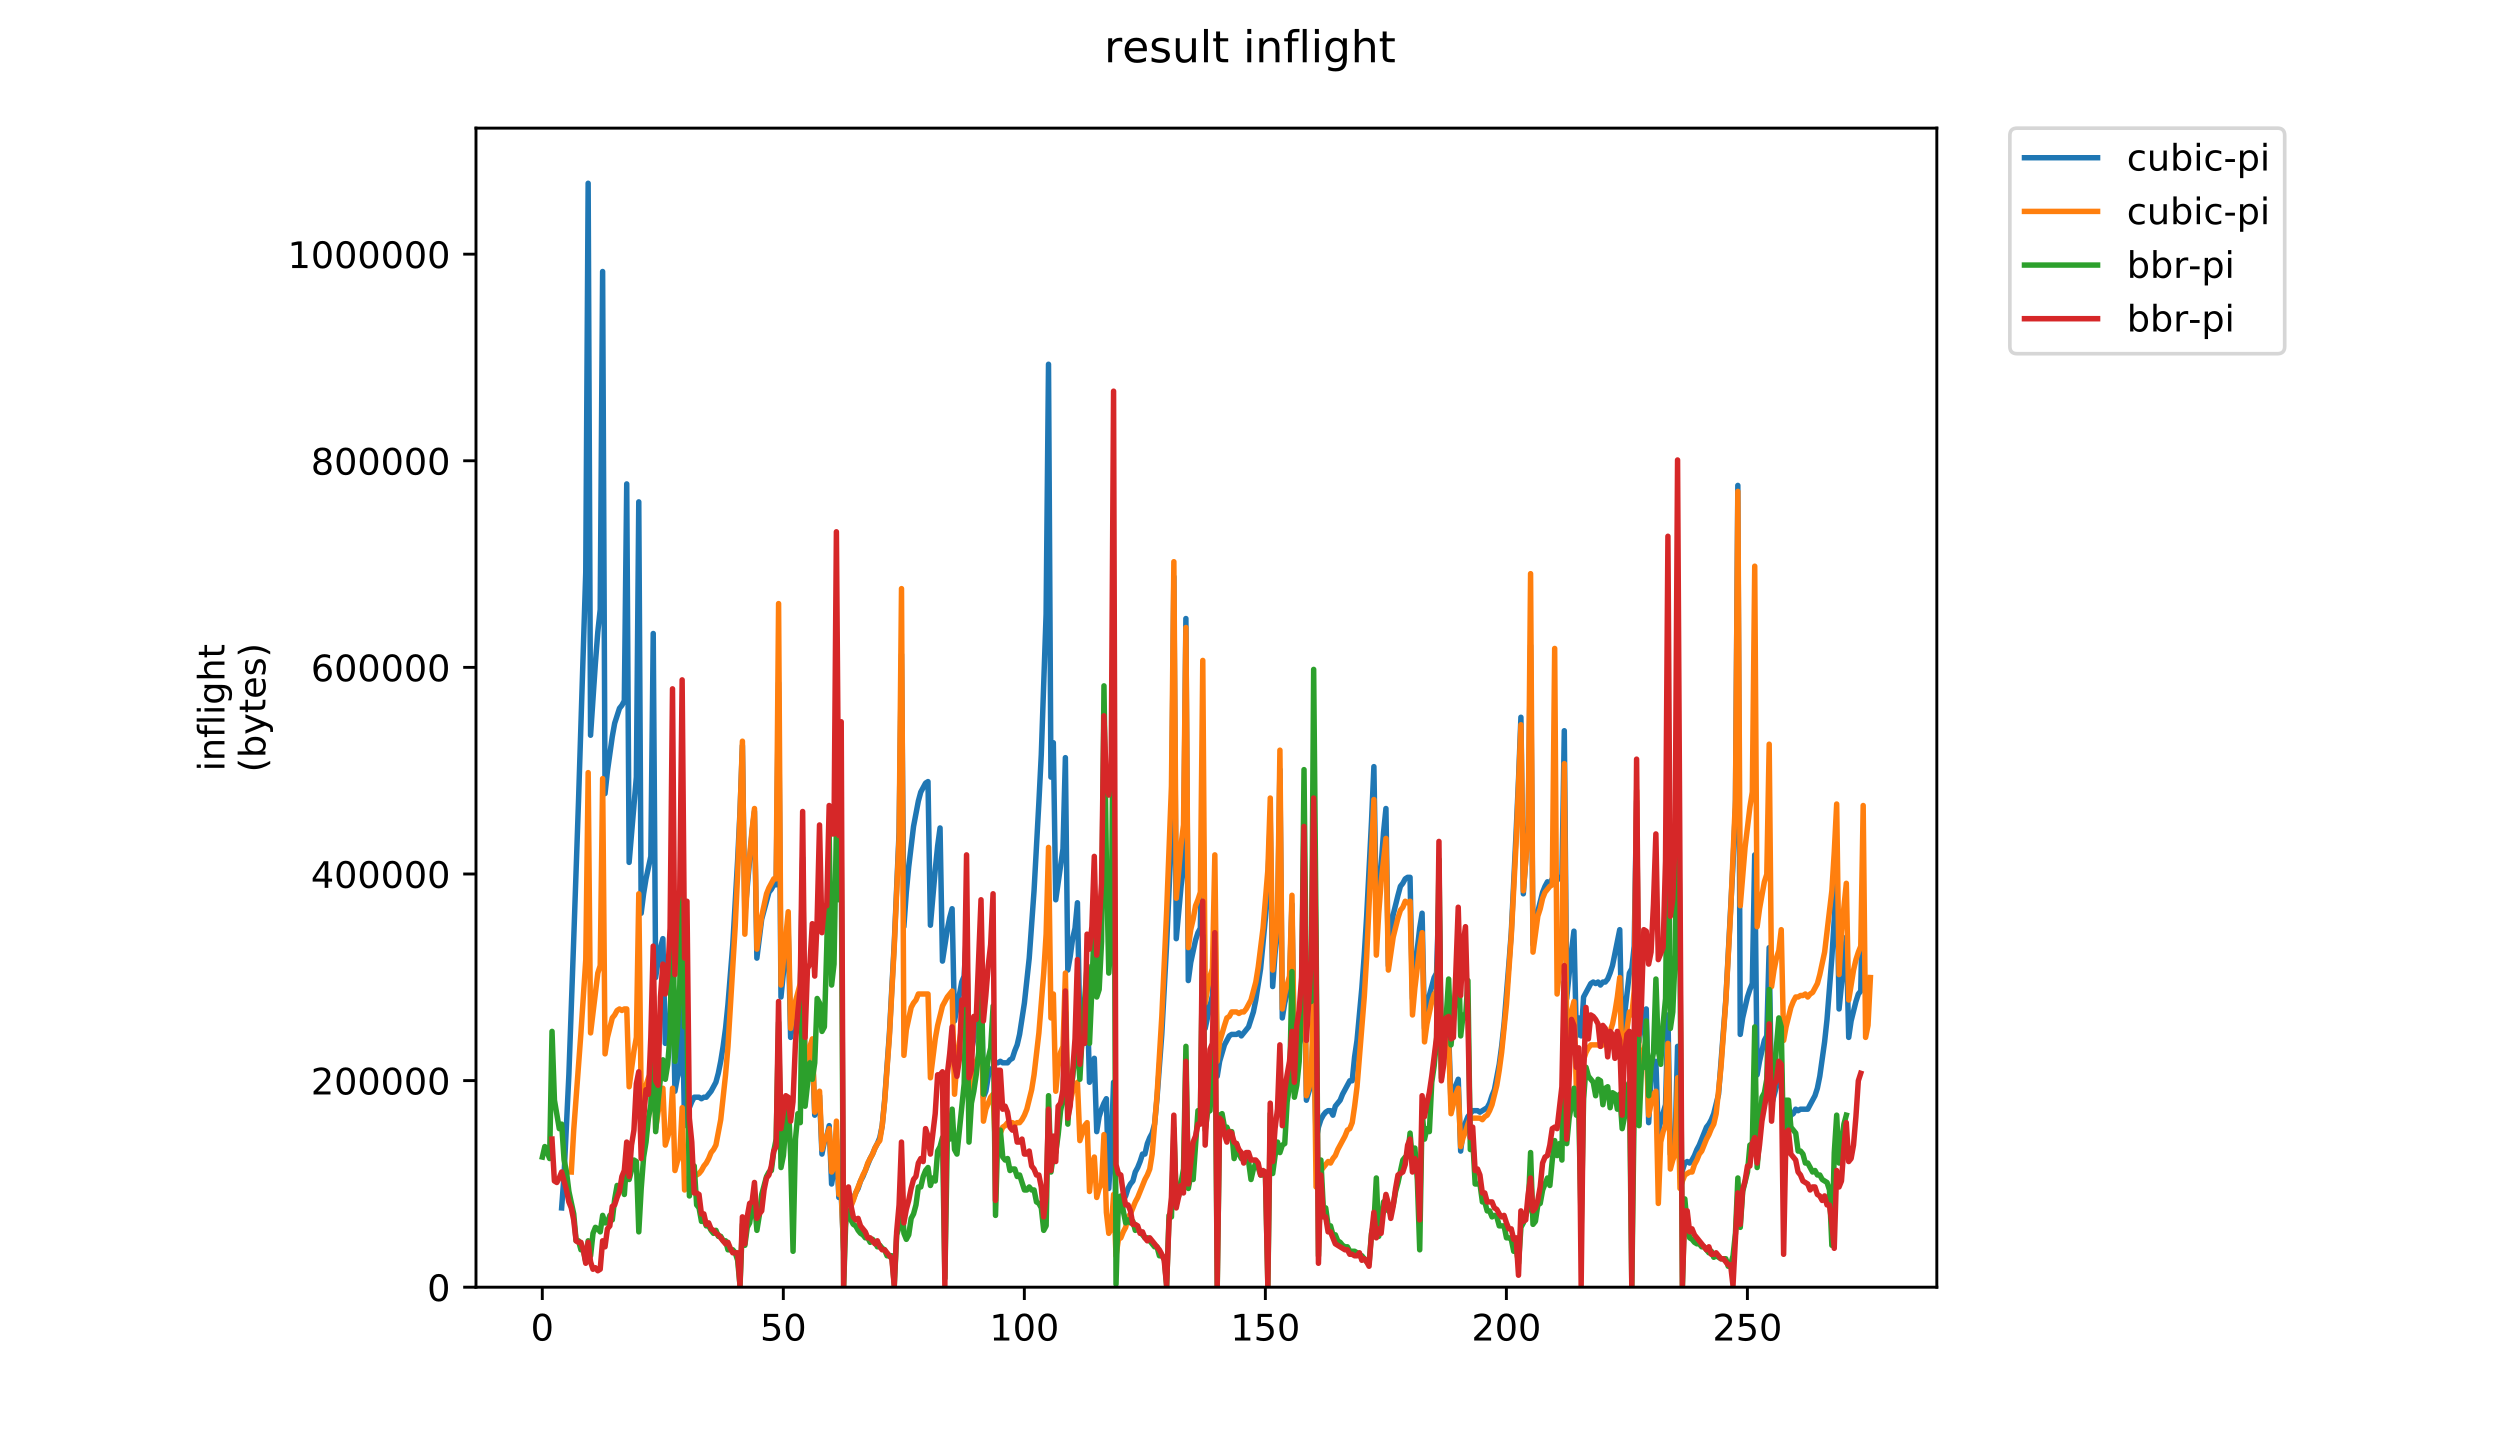<?xml version="1.0" encoding="utf-8" standalone="no"?>
<!DOCTYPE svg PUBLIC "-//W3C//DTD SVG 1.1//EN"
  "http://www.w3.org/Graphics/SVG/1.1/DTD/svg11.dtd">
<!-- Created with matplotlib (https://matplotlib.org/) -->
<svg height="396pt" version="1.1" viewBox="0 0 684 396" width="684pt" xmlns="http://www.w3.org/2000/svg" xmlns:xlink="http://www.w3.org/1999/xlink">
 <defs>
  <style type="text/css">
*{stroke-linecap:butt;stroke-linejoin:round;}
  </style>
 </defs>
 <g id="figure_1">
  <g id="patch_1">
   <path d="M 0 396 
L 684 396 
L 684 0 
L 0 0 
z
" style="fill:#ffffff;"/>
  </g>
  <g id="axes_1">
   <g id="patch_2">
    <path d="M 130.23 352.174 
L 529.913 352.174 
L 529.913 35.062 
L 130.23 35.062 
z
" style="fill:#ffffff;"/>
   </g>
   <g id="matplotlib.axis_1">
    <g id="xtick_1">
     <g id="line2d_1">
      <defs>
       <path d="M 0 0 
L 0 3.5 
" id="m225ad5e027" style="stroke:#000000;stroke-width:0.8;"/>
      </defs>
      <g>
       <use style="stroke:#000000;stroke-width:0.8;" x="148.371" xlink:href="#m225ad5e027" y="352.174"/>
      </g>
     </g>
     <g id="text_1">
      <!-- 0 -->
      <defs>
       <path d="M 31.781 66.406 
Q 24.172 66.406 20.328 58.906 
Q 16.5 51.422 16.5 36.375 
Q 16.5 21.391 20.328 13.891 
Q 24.172 6.391 31.781 6.391 
Q 39.453 6.391 43.281 13.891 
Q 47.125 21.391 47.125 36.375 
Q 47.125 51.422 43.281 58.906 
Q 39.453 66.406 31.781 66.406 
z
M 31.781 74.219 
Q 44.047 74.219 50.516 64.516 
Q 56.984 54.828 56.984 36.375 
Q 56.984 17.969 50.516 8.266 
Q 44.047 -1.422 31.781 -1.422 
Q 19.531 -1.422 13.062 8.266 
Q 6.594 17.969 6.594 36.375 
Q 6.594 54.828 13.062 64.516 
Q 19.531 74.219 31.781 74.219 
z
" id="DejaVuSans-48"/>
      </defs>
      <g transform="translate(145.19 366.773)scale(0.1 -0.1)">
       <use xlink:href="#DejaVuSans-48"/>
      </g>
     </g>
    </g>
    <g id="xtick_2">
     <g id="line2d_2">
      <g>
       <use style="stroke:#000000;stroke-width:0.8;" x="214.315" xlink:href="#m225ad5e027" y="352.174"/>
      </g>
     </g>
     <g id="text_2">
      <!-- 50 -->
      <defs>
       <path d="M 10.797 72.906 
L 49.516 72.906 
L 49.516 64.594 
L 19.828 64.594 
L 19.828 46.734 
Q 21.969 47.469 24.109 47.828 
Q 26.266 48.188 28.422 48.188 
Q 40.625 48.188 47.75 41.5 
Q 54.891 34.812 54.891 23.391 
Q 54.891 11.625 47.562 5.094 
Q 40.234 -1.422 26.906 -1.422 
Q 22.312 -1.422 17.547 -0.641 
Q 12.797 0.141 7.719 1.703 
L 7.719 11.625 
Q 12.109 9.234 16.797 8.062 
Q 21.484 6.891 26.703 6.891 
Q 35.156 6.891 40.078 11.328 
Q 45.016 15.766 45.016 23.391 
Q 45.016 31 40.078 35.438 
Q 35.156 39.891 26.703 39.891 
Q 22.75 39.891 18.812 39.016 
Q 14.891 38.141 10.797 36.281 
z
" id="DejaVuSans-53"/>
      </defs>
      <g transform="translate(207.953 366.773)scale(0.1 -0.1)">
       <use xlink:href="#DejaVuSans-53"/>
       <use x="63.623" xlink:href="#DejaVuSans-48"/>
      </g>
     </g>
    </g>
    <g id="xtick_3">
     <g id="line2d_3">
      <g>
       <use style="stroke:#000000;stroke-width:0.8;" x="280.259" xlink:href="#m225ad5e027" y="352.174"/>
      </g>
     </g>
     <g id="text_3">
      <!-- 100 -->
      <defs>
       <path d="M 12.406 8.297 
L 28.516 8.297 
L 28.516 63.922 
L 10.984 60.406 
L 10.984 69.391 
L 28.422 72.906 
L 38.281 72.906 
L 38.281 8.297 
L 54.391 8.297 
L 54.391 0 
L 12.406 0 
z
" id="DejaVuSans-49"/>
      </defs>
      <g transform="translate(270.715 366.773)scale(0.1 -0.1)">
       <use xlink:href="#DejaVuSans-49"/>
       <use x="63.623" xlink:href="#DejaVuSans-48"/>
       <use x="127.246" xlink:href="#DejaVuSans-48"/>
      </g>
     </g>
    </g>
    <g id="xtick_4">
     <g id="line2d_4">
      <g>
       <use style="stroke:#000000;stroke-width:0.8;" x="346.203" xlink:href="#m225ad5e027" y="352.174"/>
      </g>
     </g>
     <g id="text_4">
      <!-- 150 -->
      <g transform="translate(336.659 366.773)scale(0.1 -0.1)">
       <use xlink:href="#DejaVuSans-49"/>
       <use x="63.623" xlink:href="#DejaVuSans-53"/>
       <use x="127.246" xlink:href="#DejaVuSans-48"/>
      </g>
     </g>
    </g>
    <g id="xtick_5">
     <g id="line2d_5">
      <g>
       <use style="stroke:#000000;stroke-width:0.8;" x="412.147" xlink:href="#m225ad5e027" y="352.174"/>
      </g>
     </g>
     <g id="text_5">
      <!-- 200 -->
      <defs>
       <path d="M 19.188 8.297 
L 53.609 8.297 
L 53.609 0 
L 7.328 0 
L 7.328 8.297 
Q 12.938 14.109 22.625 23.891 
Q 32.328 33.688 34.812 36.531 
Q 39.547 41.844 41.422 45.531 
Q 43.312 49.219 43.312 52.781 
Q 43.312 58.594 39.234 62.25 
Q 35.156 65.922 28.609 65.922 
Q 23.969 65.922 18.812 64.312 
Q 13.672 62.703 7.812 59.422 
L 7.812 69.391 
Q 13.766 71.781 18.938 73 
Q 24.125 74.219 28.422 74.219 
Q 39.75 74.219 46.484 68.547 
Q 53.219 62.891 53.219 53.422 
Q 53.219 48.922 51.531 44.891 
Q 49.859 40.875 45.406 35.406 
Q 44.188 33.984 37.641 27.219 
Q 31.109 20.453 19.188 8.297 
z
" id="DejaVuSans-50"/>
      </defs>
      <g transform="translate(402.603 366.773)scale(0.1 -0.1)">
       <use xlink:href="#DejaVuSans-50"/>
       <use x="63.623" xlink:href="#DejaVuSans-48"/>
       <use x="127.246" xlink:href="#DejaVuSans-48"/>
      </g>
     </g>
    </g>
    <g id="xtick_6">
     <g id="line2d_6">
      <g>
       <use style="stroke:#000000;stroke-width:0.8;" x="478.09" xlink:href="#m225ad5e027" y="352.174"/>
      </g>
     </g>
     <g id="text_6">
      <!-- 250 -->
      <g transform="translate(468.547 366.773)scale(0.1 -0.1)">
       <use xlink:href="#DejaVuSans-50"/>
       <use x="63.623" xlink:href="#DejaVuSans-53"/>
       <use x="127.246" xlink:href="#DejaVuSans-48"/>
      </g>
     </g>
    </g>
   </g>
   <g id="matplotlib.axis_2">
    <g id="ytick_1">
     <g id="line2d_7">
      <defs>
       <path d="M 0 0 
L -3.5 0 
" id="m16ea6146e5" style="stroke:#000000;stroke-width:0.8;"/>
      </defs>
      <g>
       <use style="stroke:#000000;stroke-width:0.8;" x="130.23" xlink:href="#m16ea6146e5" y="352.174"/>
      </g>
     </g>
     <g id="text_7">
      <!-- 0 -->
      <g transform="translate(116.868 355.973)scale(0.1 -0.1)">
       <use xlink:href="#DejaVuSans-48"/>
      </g>
     </g>
    </g>
    <g id="ytick_2">
     <g id="line2d_8">
      <g>
       <use style="stroke:#000000;stroke-width:0.8;" x="130.23" xlink:href="#m16ea6146e5" y="295.647"/>
      </g>
     </g>
     <g id="text_8">
      <!-- 200000 -->
      <g transform="translate(85.055 299.446)scale(0.1 -0.1)">
       <use xlink:href="#DejaVuSans-50"/>
       <use x="63.623" xlink:href="#DejaVuSans-48"/>
       <use x="127.246" xlink:href="#DejaVuSans-48"/>
       <use x="190.869" xlink:href="#DejaVuSans-48"/>
       <use x="254.492" xlink:href="#DejaVuSans-48"/>
       <use x="318.115" xlink:href="#DejaVuSans-48"/>
      </g>
     </g>
    </g>
    <g id="ytick_3">
     <g id="line2d_9">
      <g>
       <use style="stroke:#000000;stroke-width:0.8;" x="130.23" xlink:href="#m16ea6146e5" y="239.12"/>
      </g>
     </g>
     <g id="text_9">
      <!-- 400000 -->
      <defs>
       <path d="M 37.797 64.312 
L 12.891 25.391 
L 37.797 25.391 
z
M 35.203 72.906 
L 47.609 72.906 
L 47.609 25.391 
L 58.016 25.391 
L 58.016 17.188 
L 47.609 17.188 
L 47.609 0 
L 37.797 0 
L 37.797 17.188 
L 4.891 17.188 
L 4.891 26.703 
z
" id="DejaVuSans-52"/>
      </defs>
      <g transform="translate(85.055 242.919)scale(0.1 -0.1)">
       <use xlink:href="#DejaVuSans-52"/>
       <use x="63.623" xlink:href="#DejaVuSans-48"/>
       <use x="127.246" xlink:href="#DejaVuSans-48"/>
       <use x="190.869" xlink:href="#DejaVuSans-48"/>
       <use x="254.492" xlink:href="#DejaVuSans-48"/>
       <use x="318.115" xlink:href="#DejaVuSans-48"/>
      </g>
     </g>
    </g>
    <g id="ytick_4">
     <g id="line2d_10">
      <g>
       <use style="stroke:#000000;stroke-width:0.8;" x="130.23" xlink:href="#m16ea6146e5" y="182.593"/>
      </g>
     </g>
     <g id="text_10">
      <!-- 600000 -->
      <defs>
       <path d="M 33.016 40.375 
Q 26.375 40.375 22.484 35.828 
Q 18.609 31.297 18.609 23.391 
Q 18.609 15.531 22.484 10.953 
Q 26.375 6.391 33.016 6.391 
Q 39.656 6.391 43.531 10.953 
Q 47.406 15.531 47.406 23.391 
Q 47.406 31.297 43.531 35.828 
Q 39.656 40.375 33.016 40.375 
z
M 52.594 71.297 
L 52.594 62.312 
Q 48.875 64.062 45.094 64.984 
Q 41.312 65.922 37.594 65.922 
Q 27.828 65.922 22.672 59.328 
Q 17.531 52.734 16.797 39.406 
Q 19.672 43.656 24.016 45.922 
Q 28.375 48.188 33.594 48.188 
Q 44.578 48.188 50.953 41.516 
Q 57.328 34.859 57.328 23.391 
Q 57.328 12.156 50.688 5.359 
Q 44.047 -1.422 33.016 -1.422 
Q 20.359 -1.422 13.672 8.266 
Q 6.984 17.969 6.984 36.375 
Q 6.984 53.656 15.188 63.938 
Q 23.391 74.219 37.203 74.219 
Q 40.922 74.219 44.703 73.484 
Q 48.484 72.75 52.594 71.297 
z
" id="DejaVuSans-54"/>
      </defs>
      <g transform="translate(85.055 186.392)scale(0.1 -0.1)">
       <use xlink:href="#DejaVuSans-54"/>
       <use x="63.623" xlink:href="#DejaVuSans-48"/>
       <use x="127.246" xlink:href="#DejaVuSans-48"/>
       <use x="190.869" xlink:href="#DejaVuSans-48"/>
       <use x="254.492" xlink:href="#DejaVuSans-48"/>
       <use x="318.115" xlink:href="#DejaVuSans-48"/>
      </g>
     </g>
    </g>
    <g id="ytick_5">
     <g id="line2d_11">
      <g>
       <use style="stroke:#000000;stroke-width:0.8;" x="130.23" xlink:href="#m16ea6146e5" y="126.066"/>
      </g>
     </g>
     <g id="text_11">
      <!-- 800000 -->
      <defs>
       <path d="M 31.781 34.625 
Q 24.75 34.625 20.719 30.859 
Q 16.703 27.094 16.703 20.516 
Q 16.703 13.922 20.719 10.156 
Q 24.75 6.391 31.781 6.391 
Q 38.812 6.391 42.859 10.172 
Q 46.922 13.969 46.922 20.516 
Q 46.922 27.094 42.891 30.859 
Q 38.875 34.625 31.781 34.625 
z
M 21.922 38.812 
Q 15.578 40.375 12.031 44.719 
Q 8.5 49.078 8.5 55.328 
Q 8.5 64.062 14.719 69.141 
Q 20.953 74.219 31.781 74.219 
Q 42.672 74.219 48.875 69.141 
Q 55.078 64.062 55.078 55.328 
Q 55.078 49.078 51.531 44.719 
Q 48 40.375 41.703 38.812 
Q 48.828 37.156 52.797 32.312 
Q 56.781 27.484 56.781 20.516 
Q 56.781 9.906 50.312 4.234 
Q 43.844 -1.422 31.781 -1.422 
Q 19.734 -1.422 13.25 4.234 
Q 6.781 9.906 6.781 20.516 
Q 6.781 27.484 10.781 32.312 
Q 14.797 37.156 21.922 38.812 
z
M 18.312 54.391 
Q 18.312 48.734 21.844 45.562 
Q 25.391 42.391 31.781 42.391 
Q 38.141 42.391 41.719 45.562 
Q 45.312 48.734 45.312 54.391 
Q 45.312 60.062 41.719 63.234 
Q 38.141 66.406 31.781 66.406 
Q 25.391 66.406 21.844 63.234 
Q 18.312 60.062 18.312 54.391 
z
" id="DejaVuSans-56"/>
      </defs>
      <g transform="translate(85.055 129.865)scale(0.1 -0.1)">
       <use xlink:href="#DejaVuSans-56"/>
       <use x="63.623" xlink:href="#DejaVuSans-48"/>
       <use x="127.246" xlink:href="#DejaVuSans-48"/>
       <use x="190.869" xlink:href="#DejaVuSans-48"/>
       <use x="254.492" xlink:href="#DejaVuSans-48"/>
       <use x="318.115" xlink:href="#DejaVuSans-48"/>
      </g>
     </g>
    </g>
    <g id="ytick_6">
     <g id="line2d_12">
      <g>
       <use style="stroke:#000000;stroke-width:0.8;" x="130.23" xlink:href="#m16ea6146e5" y="69.539"/>
      </g>
     </g>
     <g id="text_12">
      <!-- 1000000 -->
      <g transform="translate(78.693 73.338)scale(0.1 -0.1)">
       <use xlink:href="#DejaVuSans-49"/>
       <use x="63.623" xlink:href="#DejaVuSans-48"/>
       <use x="127.246" xlink:href="#DejaVuSans-48"/>
       <use x="190.869" xlink:href="#DejaVuSans-48"/>
       <use x="254.492" xlink:href="#DejaVuSans-48"/>
       <use x="318.115" xlink:href="#DejaVuSans-48"/>
       <use x="381.738" xlink:href="#DejaVuSans-48"/>
      </g>
     </g>
    </g>
    <g id="text_13">
     <!-- inflight -->
     <defs>
      <path d="M 9.422 54.688 
L 18.406 54.688 
L 18.406 0 
L 9.422 0 
z
M 9.422 75.984 
L 18.406 75.984 
L 18.406 64.594 
L 9.422 64.594 
z
" id="DejaVuSans-105"/>
      <path d="M 54.891 33.016 
L 54.891 0 
L 45.906 0 
L 45.906 32.719 
Q 45.906 40.484 42.875 44.328 
Q 39.844 48.188 33.797 48.188 
Q 26.516 48.188 22.312 43.547 
Q 18.109 38.922 18.109 30.906 
L 18.109 0 
L 9.078 0 
L 9.078 54.688 
L 18.109 54.688 
L 18.109 46.188 
Q 21.344 51.125 25.703 53.562 
Q 30.078 56 35.797 56 
Q 45.219 56 50.047 50.172 
Q 54.891 44.344 54.891 33.016 
z
" id="DejaVuSans-110"/>
      <path d="M 37.109 75.984 
L 37.109 68.5 
L 28.516 68.5 
Q 23.688 68.5 21.797 66.547 
Q 19.922 64.594 19.922 59.516 
L 19.922 54.688 
L 34.719 54.688 
L 34.719 47.703 
L 19.922 47.703 
L 19.922 0 
L 10.891 0 
L 10.891 47.703 
L 2.297 47.703 
L 2.297 54.688 
L 10.891 54.688 
L 10.891 58.5 
Q 10.891 67.625 15.141 71.797 
Q 19.391 75.984 28.609 75.984 
z
" id="DejaVuSans-102"/>
      <path d="M 9.422 75.984 
L 18.406 75.984 
L 18.406 0 
L 9.422 0 
z
" id="DejaVuSans-108"/>
      <path d="M 45.406 27.984 
Q 45.406 37.75 41.375 43.109 
Q 37.359 48.484 30.078 48.484 
Q 22.859 48.484 18.828 43.109 
Q 14.797 37.75 14.797 27.984 
Q 14.797 18.266 18.828 12.891 
Q 22.859 7.516 30.078 7.516 
Q 37.359 7.516 41.375 12.891 
Q 45.406 18.266 45.406 27.984 
z
M 54.391 6.781 
Q 54.391 -7.172 48.188 -13.984 
Q 42 -20.797 29.203 -20.797 
Q 24.469 -20.797 20.266 -20.094 
Q 16.062 -19.391 12.109 -17.922 
L 12.109 -9.188 
Q 16.062 -11.328 19.922 -12.344 
Q 23.781 -13.375 27.781 -13.375 
Q 36.625 -13.375 41.016 -8.766 
Q 45.406 -4.156 45.406 5.172 
L 45.406 9.625 
Q 42.625 4.781 38.281 2.391 
Q 33.938 0 27.875 0 
Q 17.828 0 11.672 7.656 
Q 5.516 15.328 5.516 27.984 
Q 5.516 40.672 11.672 48.328 
Q 17.828 56 27.875 56 
Q 33.938 56 38.281 53.609 
Q 42.625 51.219 45.406 46.391 
L 45.406 54.688 
L 54.391 54.688 
z
" id="DejaVuSans-103"/>
      <path d="M 54.891 33.016 
L 54.891 0 
L 45.906 0 
L 45.906 32.719 
Q 45.906 40.484 42.875 44.328 
Q 39.844 48.188 33.797 48.188 
Q 26.516 48.188 22.312 43.547 
Q 18.109 38.922 18.109 30.906 
L 18.109 0 
L 9.078 0 
L 9.078 75.984 
L 18.109 75.984 
L 18.109 46.188 
Q 21.344 51.125 25.703 53.562 
Q 30.078 56 35.797 56 
Q 45.219 56 50.047 50.172 
Q 54.891 44.344 54.891 33.016 
z
" id="DejaVuSans-104"/>
      <path d="M 18.312 70.219 
L 18.312 54.688 
L 36.812 54.688 
L 36.812 47.703 
L 18.312 47.703 
L 18.312 18.016 
Q 18.312 11.328 20.141 9.422 
Q 21.969 7.516 27.594 7.516 
L 36.812 7.516 
L 36.812 0 
L 27.594 0 
Q 17.188 0 13.234 3.875 
Q 9.281 7.766 9.281 18.016 
L 9.281 47.703 
L 2.688 47.703 
L 2.688 54.688 
L 9.281 54.688 
L 9.281 70.219 
z
" id="DejaVuSans-116"/>
     </defs>
     <g transform="translate(61.415 211.018)rotate(-90)scale(0.1 -0.1)">
      <use xlink:href="#DejaVuSans-105"/>
      <use x="27.783" xlink:href="#DejaVuSans-110"/>
      <use x="91.162" xlink:href="#DejaVuSans-102"/>
      <use x="126.367" xlink:href="#DejaVuSans-108"/>
      <use x="154.15" xlink:href="#DejaVuSans-105"/>
      <use x="181.934" xlink:href="#DejaVuSans-103"/>
      <use x="245.41" xlink:href="#DejaVuSans-104"/>
      <use x="308.789" xlink:href="#DejaVuSans-116"/>
     </g>
     <!-- (bytes) -->
     <defs>
      <path d="M 31 75.875 
Q 24.469 64.656 21.281 53.656 
Q 18.109 42.672 18.109 31.391 
Q 18.109 20.125 21.312 9.062 
Q 24.516 -2 31 -13.188 
L 23.188 -13.188 
Q 15.875 -1.703 12.234 9.375 
Q 8.594 20.453 8.594 31.391 
Q 8.594 42.281 12.203 53.312 
Q 15.828 64.359 23.188 75.875 
z
" id="DejaVuSans-40"/>
      <path d="M 48.688 27.297 
Q 48.688 37.203 44.609 42.844 
Q 40.531 48.484 33.406 48.484 
Q 26.266 48.484 22.188 42.844 
Q 18.109 37.203 18.109 27.297 
Q 18.109 17.391 22.188 11.75 
Q 26.266 6.109 33.406 6.109 
Q 40.531 6.109 44.609 11.75 
Q 48.688 17.391 48.688 27.297 
z
M 18.109 46.391 
Q 20.953 51.266 25.266 53.625 
Q 29.594 56 35.594 56 
Q 45.562 56 51.781 48.094 
Q 58.016 40.188 58.016 27.297 
Q 58.016 14.406 51.781 6.484 
Q 45.562 -1.422 35.594 -1.422 
Q 29.594 -1.422 25.266 0.953 
Q 20.953 3.328 18.109 8.203 
L 18.109 0 
L 9.078 0 
L 9.078 75.984 
L 18.109 75.984 
z
" id="DejaVuSans-98"/>
      <path d="M 32.172 -5.078 
Q 28.375 -14.844 24.75 -17.812 
Q 21.141 -20.797 15.094 -20.797 
L 7.906 -20.797 
L 7.906 -13.281 
L 13.188 -13.281 
Q 16.891 -13.281 18.938 -11.516 
Q 21 -9.766 23.484 -3.219 
L 25.094 0.875 
L 2.984 54.688 
L 12.5 54.688 
L 29.594 11.922 
L 46.688 54.688 
L 56.203 54.688 
z
" id="DejaVuSans-121"/>
      <path d="M 56.203 29.594 
L 56.203 25.203 
L 14.891 25.203 
Q 15.484 15.922 20.484 11.062 
Q 25.484 6.203 34.422 6.203 
Q 39.594 6.203 44.453 7.469 
Q 49.312 8.734 54.109 11.281 
L 54.109 2.781 
Q 49.266 0.734 44.188 -0.344 
Q 39.109 -1.422 33.891 -1.422 
Q 20.797 -1.422 13.156 6.188 
Q 5.516 13.812 5.516 26.812 
Q 5.516 40.234 12.766 48.109 
Q 20.016 56 32.328 56 
Q 43.359 56 49.781 48.891 
Q 56.203 41.797 56.203 29.594 
z
M 47.219 32.234 
Q 47.125 39.594 43.094 43.984 
Q 39.062 48.391 32.422 48.391 
Q 24.906 48.391 20.391 44.141 
Q 15.875 39.891 15.188 32.172 
z
" id="DejaVuSans-101"/>
      <path d="M 44.281 53.078 
L 44.281 44.578 
Q 40.484 46.531 36.375 47.5 
Q 32.281 48.484 27.875 48.484 
Q 21.188 48.484 17.844 46.438 
Q 14.5 44.391 14.5 40.281 
Q 14.5 37.156 16.891 35.375 
Q 19.281 33.594 26.516 31.984 
L 29.594 31.297 
Q 39.156 29.25 43.188 25.516 
Q 47.219 21.781 47.219 15.094 
Q 47.219 7.469 41.188 3.016 
Q 35.156 -1.422 24.609 -1.422 
Q 20.219 -1.422 15.453 -0.562 
Q 10.688 0.297 5.422 2 
L 5.422 11.281 
Q 10.406 8.688 15.234 7.391 
Q 20.062 6.109 24.812 6.109 
Q 31.156 6.109 34.562 8.281 
Q 37.984 10.453 37.984 14.406 
Q 37.984 18.062 35.516 20.016 
Q 33.062 21.969 24.703 23.781 
L 21.578 24.516 
Q 13.234 26.266 9.516 29.906 
Q 5.812 33.547 5.812 39.891 
Q 5.812 47.609 11.281 51.797 
Q 16.75 56 26.812 56 
Q 31.781 56 36.172 55.266 
Q 40.578 54.547 44.281 53.078 
z
" id="DejaVuSans-115"/>
      <path d="M 8.016 75.875 
L 15.828 75.875 
Q 23.141 64.359 26.781 53.312 
Q 30.422 42.281 30.422 31.391 
Q 30.422 20.453 26.781 9.375 
Q 23.141 -1.703 15.828 -13.188 
L 8.016 -13.188 
Q 14.5 -2 17.703 9.062 
Q 20.906 20.125 20.906 31.391 
Q 20.906 42.672 17.703 53.656 
Q 14.5 64.656 8.016 75.875 
z
" id="DejaVuSans-41"/>
     </defs>
     <g transform="translate(72.613 211.295)rotate(-90)scale(0.1 -0.1)">
      <use xlink:href="#DejaVuSans-40"/>
      <use x="39.014" xlink:href="#DejaVuSans-98"/>
      <use x="102.49" xlink:href="#DejaVuSans-121"/>
      <use x="161.67" xlink:href="#DejaVuSans-116"/>
      <use x="200.879" xlink:href="#DejaVuSans-101"/>
      <use x="262.402" xlink:href="#DejaVuSans-115"/>
      <use x="314.502" xlink:href="#DejaVuSans-41"/>
     </g>
    </g>
   </g>
   <g id="line2d_13">
    <path clip-path="url(#pa835728a41)" d="M 153.665 330.484 
L 154.325 321.48 
L 155.643 294.06 
L 156.962 257.227 
L 158.281 219.166 
L 160.26 156.55 
L 160.919 50.144 
L 161.578 201.159 
L 162.897 181.515 
L 163.557 172.92 
L 164.216 166.781 
L 164.876 74.29 
L 165.535 217.12 
L 166.194 210.981 
L 167.513 201.568 
L 168.173 197.885 
L 169.492 193.792 
L 170.151 192.974 
L 170.811 191.746 
L 171.47 132.404 
L 172.129 235.946 
L 174.108 212.618 
L 174.767 137.315 
L 175.427 249.86 
L 176.086 244.54 
L 176.746 240.447 
L 178.064 234.309 
L 178.724 173.329 
L 179.383 267.458 
L 180.043 262.956 
L 180.702 259.273 
L 181.362 256.818 
L 182.021 285.466 
L 182.68 280.554 
L 183.34 277.28 
L 183.999 263.366 
L 184.659 298.562 
L 185.318 294.878 
L 185.978 292.423 
L 186.637 274.006 
L 187.297 307.975 
L 188.615 303.063 
L 189.275 301.426 
L 189.934 300.199 
L 191.253 300.199 
L 191.913 300.608 
L 192.572 300.199 
L 193.231 300.199 
L 194.55 298.562 
L 195.869 296.106 
L 196.529 293.651 
L 197.188 290.377 
L 197.848 286.284 
L 198.507 281.373 
L 199.166 274.825 
L 200.485 258.455 
L 201.804 235.536 
L 202.464 222.031 
L 203.123 204.024 
L 203.782 250.27 
L 205.761 227.76 
L 206.42 222.031 
L 207.08 262.138 
L 208.399 251.497 
L 210.377 244.131 
L 211.036 243.312 
L 211.696 242.084 
L 212.355 242.084 
L 213.015 186.835 
L 213.674 272.779 
L 214.993 259.682 
L 215.652 254.771 
L 216.312 283.828 
L 216.971 279.327 
L 217.631 276.053 
L 218.95 271.551 
L 219.609 234.718 
L 220.268 293.241 
L 220.928 289.967 
L 222.247 285.875 
L 222.906 305.11 
L 224.225 299.789 
L 224.885 315.75 
L 225.544 312.476 
L 226.203 310.839 
L 226.863 307.975 
L 227.522 323.936 
L 228.182 320.252 
L 228.841 311.658 
L 229.501 327.619 
L 230.16 326.8 
L 230.819 341.943 
L 231.479 332.121 
L 232.138 331.302 
L 234.117 326.391 
L 234.776 325.163 
L 235.436 323.117 
L 236.095 321.889 
L 238.073 316.978 
L 238.733 315.75 
L 239.392 314.113 
L 240.052 312.886 
L 240.711 311.249 
L 241.37 307.975 
L 242.03 301.017 
L 243.349 282.601 
L 244.668 258.045 
L 245.987 227.76 
L 246.646 179.059 
L 247.305 253.544 
L 247.965 244.131 
L 248.624 237.173 
L 249.943 226.123 
L 251.262 219.166 
L 251.921 216.711 
L 253.24 214.255 
L 253.9 213.846 
L 254.559 253.134 
L 255.878 237.992 
L 256.538 231.444 
L 257.197 226.533 
L 257.856 262.956 
L 259.175 254.362 
L 259.835 251.088 
L 260.494 248.633 
L 261.154 279.327 
L 263.132 268.686 
L 263.791 267.049 
L 264.451 254.362 
L 265.11 292.014 
L 265.77 287.512 
L 266.429 284.238 
L 267.089 282.191 
L 267.748 280.554 
L 268.407 264.593 
L 269.067 300.199 
L 269.726 298.562 
L 270.386 294.469 
L 271.045 292.832 
L 271.705 292.014 
L 272.364 290.786 
L 273.024 290.786 
L 273.683 290.377 
L 274.342 290.786 
L 275.661 290.786 
L 276.321 289.967 
L 276.98 289.558 
L 277.64 287.512 
L 278.299 285.875 
L 278.958 283.01 
L 280.277 274.416 
L 281.596 262.138 
L 282.915 243.721 
L 284.234 219.575 
L 284.893 206.479 
L 286.212 168.009 
L 286.872 99.663 
L 287.531 212.618 
L 288.191 203.205 
L 288.85 246.177 
L 290.828 232.262 
L 291.488 207.298 
L 292.147 265.412 
L 292.807 261.729 
L 293.466 256.818 
L 294.126 253.953 
L 294.785 246.995 
L 295.444 281.373 
L 296.104 277.28 
L 296.763 274.006 
L 297.423 271.551 
L 298.082 296.106 
L 298.742 292.423 
L 299.401 289.558 
L 300.061 309.612 
L 300.72 305.519 
L 301.379 303.473 
L 302.039 301.836 
L 302.698 300.608 
L 303.358 325.163 
L 304.017 313.704 
L 304.677 296.106 
L 305.336 334.985 
L 305.995 330.893 
L 307.974 327.21 
L 308.633 325.163 
L 309.293 323.936 
L 309.952 323.117 
L 310.612 320.661 
L 311.271 319.434 
L 311.93 317.797 
L 312.59 315.75 
L 313.249 315.75 
L 313.909 312.886 
L 314.568 311.249 
L 315.228 310.021 
L 315.887 307.565 
L 316.546 300.608 
L 317.865 283.01 
L 319.184 258.455 
L 320.503 228.988 
L 321.163 157.778 
L 321.822 256.818 
L 323.141 242.494 
L 323.8 236.764 
L 324.46 169.237 
L 325.119 268.277 
L 325.779 263.366 
L 327.097 257.227 
L 327.757 255.181 
L 328.416 253.953 
L 329.076 214.255 
L 329.735 281.373 
L 331.054 275.234 
L 331.714 272.369 
L 332.373 249.042 
L 333.032 294.469 
L 333.692 290.377 
L 335.011 285.875 
L 336.33 283.419 
L 336.989 283.01 
L 338.308 283.01 
L 338.967 282.601 
L 339.627 283.419 
L 341.605 280.964 
L 342.924 276.871 
L 343.583 273.597 
L 344.902 265.003 
L 346.221 251.088 
L 346.881 241.266 
L 347.54 224.486 
L 348.2 269.914 
L 348.859 260.91 
L 349.518 253.953 
L 350.178 210.572 
L 350.837 278.508 
L 351.497 274.416 
L 352.816 269.095 
L 353.475 247.405 
L 354.134 291.195 
L 354.794 287.921 
L 356.113 283.419 
L 356.772 255.999 
L 357.432 301.017 
L 358.751 296.515 
L 359.41 279.327 
L 360.069 312.067 
L 360.729 308.384 
L 361.388 306.338 
L 362.048 305.11 
L 362.707 304.291 
L 363.367 303.882 
L 364.026 303.882 
L 364.685 305.11 
L 365.345 302.654 
L 366.664 301.017 
L 367.323 299.38 
L 369.302 295.697 
L 369.961 295.697 
L 370.62 289.149 
L 371.28 284.647 
L 372.599 270.323 
L 373.258 261.319 
L 373.918 250.679 
L 375.237 224.896 
L 375.896 209.753 
L 376.555 249.86 
L 377.874 236.764 
L 378.534 227.76 
L 379.193 221.212 
L 379.853 264.184 
L 380.512 255.181 
L 381.171 250.27 
L 382.49 244.949 
L 383.15 242.494 
L 383.809 241.675 
L 384.469 240.447 
L 385.128 240.038 
L 385.788 240.038 
L 386.447 273.188 
L 387.766 259.682 
L 388.425 253.953 
L 389.085 249.86 
L 389.744 281.373 
L 390.404 276.053 
L 391.063 272.369 
L 392.382 267.458 
L 393.041 266.231 
L 393.701 244.949 
L 394.36 289.967 
L 396.339 281.782 
L 396.998 302.245 
L 398.317 296.925 
L 398.976 295.288 
L 399.636 314.932 
L 400.295 309.612 
L 400.955 307.156 
L 401.614 305.519 
L 402.933 303.882 
L 404.252 303.882 
L 404.911 304.291 
L 406.89 303.063 
L 407.549 301.836 
L 408.208 299.789 
L 408.868 298.152 
L 410.187 291.195 
L 410.846 286.284 
L 411.506 280.145 
L 412.825 263.775 
L 413.484 255.181 
L 414.803 227.76 
L 415.462 213.437 
L 416.122 196.248 
L 416.781 244.54 
L 418.1 225.714 
L 418.759 176.604 
L 419.419 258.455 
L 420.078 253.134 
L 420.738 249.451 
L 422.057 244.131 
L 422.716 242.494 
L 423.376 241.266 
L 424.035 241.675 
L 424.694 240.447 
L 425.354 240.447 
L 426.013 240.857 
L 426.673 240.038 
L 427.332 240.447 
L 427.992 199.931 
L 428.651 273.188 
L 429.97 260.092 
L 430.629 254.771 
L 431.289 283.419 
L 431.948 278.508 
L 432.608 283.419 
L 433.267 272.779 
L 435.245 269.095 
L 435.905 268.686 
L 436.564 269.095 
L 437.224 268.686 
L 437.883 269.505 
L 438.543 268.686 
L 439.202 268.686 
L 439.861 267.868 
L 440.521 266.231 
L 441.18 264.184 
L 443.159 254.362 
L 443.818 285.875 
L 444.478 277.69 
L 445.796 266.231 
L 446.456 265.003 
L 447.115 258.864 
L 447.775 219.166 
L 448.434 285.056 
L 449.094 280.964 
L 450.413 276.053 
L 451.072 307.156 
L 451.731 295.697 
L 453.05 290.377 
L 453.71 310.021 
L 454.369 306.747 
L 455.688 302.245 
L 456.347 277.69 
L 457.007 315.75 
L 457.666 312.476 
L 458.326 311.658 
L 458.985 286.284 
L 459.645 321.889 
L 460.304 320.252 
L 460.964 318.206 
L 461.623 317.797 
L 462.282 318.206 
L 462.942 317.387 
L 463.601 316.16 
L 464.261 314.523 
L 464.92 313.295 
L 466.898 308.384 
L 467.558 307.565 
L 468.217 306.338 
L 468.877 304.701 
L 470.196 299.38 
L 472.174 273.597 
L 474.152 236.355 
L 474.812 220.803 
L 475.471 132.813 
L 476.131 283.01 
L 476.79 278.508 
L 478.109 272.779 
L 478.768 270.732 
L 479.428 269.095 
L 480.087 233.899 
L 480.747 294.06 
L 481.406 290.377 
L 482.725 284.647 
L 483.384 283.419 
L 484.044 259.273 
L 484.703 302.245 
L 487.341 292.423 
L 488.001 310.839 
L 488.66 308.384 
L 489.979 305.11 
L 490.638 304.701 
L 491.298 303.473 
L 491.957 303.882 
L 492.617 303.473 
L 494.595 303.473 
L 496.573 299.789 
L 497.233 297.743 
L 497.892 294.469 
L 499.211 285.056 
L 499.87 278.917 
L 501.189 262.138 
L 501.849 251.497 
L 502.508 235.946 
L 503.168 276.053 
L 505.146 256.408 
L 505.805 283.828 
L 506.465 279.327 
L 507.784 274.006 
L 508.443 271.96 
L 509.103 271.142 
L 509.762 235.127 
L 509.762 235.127 
" style="fill:none;stroke:#1f77b4;stroke-linecap:square;stroke-width:1.5;"/>
   </g>
   <g id="line2d_14">
    <path clip-path="url(#pa835728a41)" d="M 156.308 320.661 
L 156.968 309.202 
L 158.946 282.601 
L 160.265 262.547 
L 160.924 211.39 
L 161.584 282.601 
L 163.562 266.231 
L 164.221 264.184 
L 164.881 213.027 
L 165.54 288.33 
L 166.2 283.828 
L 167.519 278.508 
L 168.178 277.69 
L 168.838 276.462 
L 169.497 276.053 
L 170.156 276.462 
L 170.816 276.053 
L 171.475 276.053 
L 172.135 297.334 
L 173.454 287.512 
L 174.113 283.828 
L 174.772 244.54 
L 175.432 301.836 
L 176.091 298.152 
L 176.751 296.925 
L 177.41 294.878 
L 178.07 293.651 
L 178.729 271.142 
L 179.389 308.793 
L 180.048 304.291 
L 181.367 297.743 
L 182.026 313.295 
L 183.345 308.793 
L 184.005 297.743 
L 184.664 320.252 
L 185.323 317.797 
L 185.983 316.16 
L 186.642 303.063 
L 187.302 325.573 
L 187.961 322.708 
L 188.621 322.299 
L 189.28 321.48 
L 189.94 321.071 
L 190.599 321.48 
L 191.258 321.071 
L 191.918 320.252 
L 192.577 319.024 
L 193.237 318.206 
L 193.896 316.978 
L 194.556 315.341 
L 195.215 314.523 
L 195.874 313.295 
L 197.193 306.338 
L 198.512 294.06 
L 199.172 286.284 
L 201.15 253.544 
L 201.809 239.22 
L 202.469 222.44 
L 203.128 202.796 
L 203.788 255.59 
L 204.447 241.266 
L 205.766 226.942 
L 206.426 221.212 
L 207.085 259.682 
L 208.404 250.679 
L 209.723 244.54 
L 210.382 242.903 
L 211.701 240.447 
L 212.36 240.447 
L 213.02 165.144 
L 213.679 269.505 
L 215.658 249.451 
L 216.317 281.373 
L 216.977 277.28 
L 217.636 274.006 
L 218.955 269.095 
L 219.614 251.497 
L 220.274 292.423 
L 221.593 286.284 
L 222.252 284.238 
L 222.911 304.291 
L 223.571 301.017 
L 224.23 298.562 
L 224.89 314.523 
L 225.549 312.067 
L 226.209 310.839 
L 226.868 308.793 
L 227.528 320.661 
L 228.187 319.434 
L 228.846 306.747 
L 229.506 326.8 
L 230.165 325.982 
L 230.825 342.352 
L 231.484 332.53 
L 232.803 330.074 
L 233.462 328.437 
L 234.122 326.391 
L 236.1 321.48 
L 236.76 320.252 
L 237.419 318.206 
L 238.738 315.75 
L 239.397 314.113 
L 240.057 312.886 
L 240.716 312.067 
L 241.376 307.975 
L 242.035 301.426 
L 243.354 283.419 
L 244.673 258.864 
L 245.992 228.988 
L 246.651 161.052 
L 247.311 288.74 
L 247.97 281.782 
L 249.289 275.643 
L 249.948 274.416 
L 250.608 273.597 
L 251.267 271.96 
L 253.905 271.96 
L 254.565 294.878 
L 255.883 284.238 
L 256.543 280.554 
L 257.862 275.234 
L 259.181 272.779 
L 260.499 271.142 
L 261.159 299.38 
L 261.818 290.377 
L 262.478 285.056 
L 263.137 280.964 
L 263.797 278.508 
L 264.456 251.088 
L 265.116 302.654 
L 265.775 295.288 
L 266.434 292.423 
L 267.094 290.377 
L 267.753 289.149 
L 268.413 269.914 
L 269.072 306.747 
L 269.732 303.473 
L 271.05 300.199 
L 271.71 299.38 
L 272.369 314.523 
L 273.029 311.658 
L 274.348 308.384 
L 275.007 307.975 
L 275.667 307.156 
L 276.985 307.156 
L 277.645 307.565 
L 278.304 307.156 
L 278.964 307.156 
L 279.623 306.338 
L 280.283 305.11 
L 280.942 303.473 
L 282.261 298.152 
L 282.92 294.06 
L 284.239 282.601 
L 285.558 266.231 
L 286.218 255.59 
L 286.877 231.853 
L 287.536 278.508 
L 288.196 271.96 
L 288.855 298.562 
L 289.515 291.604 
L 290.174 287.921 
L 290.834 286.284 
L 291.493 266.231 
L 292.153 304.291 
L 293.471 298.562 
L 294.79 296.106 
L 295.45 312.067 
L 296.769 307.975 
L 297.428 307.156 
L 298.087 325.982 
L 298.747 318.615 
L 299.406 316.569 
L 300.066 327.619 
L 300.725 325.163 
L 301.385 323.936 
L 302.044 310.43 
L 302.704 331.711 
L 303.363 337.441 
L 304.022 336.213 
L 304.682 326.8 
L 305.341 343.58 
L 306.001 339.078 
L 306.66 338.669 
L 307.32 337.032 
L 307.979 335.804 
L 308.638 332.939 
L 309.298 332.121 
L 310.617 328.847 
L 311.276 327.619 
L 313.255 322.708 
L 313.914 321.48 
L 314.573 319.843 
L 315.233 315.75 
L 316.552 299.789 
L 317.871 278.099 
L 319.19 249.451 
L 320.508 215.074 
L 321.168 153.685 
L 321.827 245.768 
L 323.146 231.035 
L 323.806 225.714 
L 324.465 171.692 
L 325.124 259.273 
L 325.784 254.362 
L 326.443 251.497 
L 327.103 247.814 
L 327.762 246.177 
L 328.422 244.131 
L 329.081 180.696 
L 329.741 274.416 
L 330.4 270.323 
L 331.059 267.049 
L 331.719 265.003 
L 332.378 233.899 
L 333.038 290.377 
L 333.697 285.056 
L 335.016 280.554 
L 335.675 278.508 
L 336.335 278.099 
L 336.994 276.871 
L 338.313 276.871 
L 338.973 277.28 
L 339.632 276.871 
L 340.292 276.871 
L 340.951 276.053 
L 342.27 273.597 
L 343.589 268.686 
L 344.248 264.593 
L 345.567 253.953 
L 346.886 237.992 
L 347.545 218.348 
L 348.205 265.412 
L 349.524 251.088 
L 350.183 205.251 
L 350.843 276.053 
L 351.502 271.96 
L 352.821 267.049 
L 353.48 244.949 
L 354.14 289.558 
L 355.459 283.419 
L 356.118 281.373 
L 356.778 247.814 
L 357.437 299.789 
L 358.096 297.743 
L 358.756 294.878 
L 359.415 271.142 
L 360.075 324.754 
L 361.394 320.252 
L 363.372 317.797 
L 364.031 318.206 
L 364.691 316.978 
L 365.35 316.16 
L 366.01 314.523 
L 367.988 310.839 
L 368.647 309.202 
L 369.307 308.793 
L 369.966 307.156 
L 370.626 302.654 
L 371.285 297.334 
L 373.263 272.779 
L 373.923 261.729 
L 375.901 218.757 
L 376.561 261.319 
L 377.22 249.86 
L 377.88 241.266 
L 379.198 229.398 
L 379.858 265.412 
L 381.177 256.408 
L 382.496 251.088 
L 383.155 249.042 
L 383.814 248.223 
L 384.474 246.586 
L 385.133 246.995 
L 385.793 246.586 
L 386.452 277.69 
L 387.112 270.323 
L 388.431 259.273 
L 389.09 255.181 
L 389.749 285.056 
L 390.409 280.145 
L 391.728 274.006 
L 392.387 271.96 
L 393.047 271.142 
L 393.706 253.134 
L 394.366 292.423 
L 395.025 289.149 
L 396.344 284.647 
L 397.003 304.701 
L 398.322 299.38 
L 398.982 297.743 
L 399.641 313.704 
L 400.3 311.249 
L 400.96 309.612 
L 401.619 307.565 
L 402.279 305.928 
L 404.917 305.928 
L 405.576 306.338 
L 406.235 305.519 
L 406.895 305.11 
L 407.554 303.882 
L 408.214 302.245 
L 409.533 296.925 
L 410.192 292.832 
L 410.851 287.921 
L 412.17 274.825 
L 413.489 255.999 
L 414.808 230.625 
L 416.127 198.294 
L 416.786 243.721 
L 418.105 227.76 
L 418.765 156.959 
L 419.424 260.501 
L 420.743 250.679 
L 421.402 248.633 
L 422.062 245.768 
L 422.721 244.131 
L 424.04 242.494 
L 424.7 242.084 
L 425.359 177.422 
L 426.019 271.96 
L 427.337 258.864 
L 427.997 208.935 
L 428.656 283.419 
L 429.316 279.327 
L 430.635 274.006 
L 431.294 298.152 
L 431.954 293.651 
L 432.613 295.697 
L 433.272 289.967 
L 433.932 287.921 
L 434.591 286.693 
L 435.251 285.875 
L 437.229 285.875 
L 437.888 286.284 
L 438.548 285.875 
L 439.207 284.647 
L 439.867 283.828 
L 440.526 282.191 
L 441.186 280.145 
L 441.845 276.871 
L 442.505 272.779 
L 443.164 267.458 
L 443.823 293.651 
L 444.483 286.284 
L 445.802 276.871 
L 446.461 277.69 
L 447.121 271.142 
L 447.78 216.301 
L 448.439 292.832 
L 449.099 289.558 
L 450.418 285.056 
L 451.077 305.11 
L 451.737 301.836 
L 452.396 299.38 
L 453.056 298.562 
L 453.715 329.256 
L 454.374 312.476 
L 455.034 309.612 
L 455.693 307.975 
L 456.353 285.466 
L 457.012 319.843 
L 457.672 317.387 
L 458.331 315.75 
L 458.99 294.878 
L 459.65 325.163 
L 460.309 323.117 
L 460.969 321.48 
L 462.288 320.661 
L 462.947 320.661 
L 463.607 318.615 
L 464.266 317.387 
L 464.925 315.75 
L 465.585 314.932 
L 466.904 311.658 
L 467.563 310.43 
L 468.223 308.793 
L 468.882 307.565 
L 469.541 304.701 
L 470.86 292.014 
L 472.179 274.006 
L 473.498 249.451 
L 474.817 218.757 
L 475.476 134.45 
L 476.136 247.814 
L 477.455 231.853 
L 478.774 220.803 
L 479.433 216.711 
L 480.093 154.913 
L 480.752 253.544 
L 481.411 248.633 
L 482.73 241.266 
L 483.39 239.22 
L 484.049 203.614 
L 484.709 269.914 
L 485.368 265.412 
L 486.027 262.138 
L 486.687 260.092 
L 487.346 254.362 
L 488.006 284.647 
L 488.665 280.964 
L 489.984 275.643 
L 490.644 274.006 
L 491.303 272.779 
L 491.962 272.779 
L 492.622 272.369 
L 493.281 272.369 
L 493.941 271.96 
L 494.6 272.779 
L 495.26 271.96 
L 495.919 271.551 
L 497.238 269.095 
L 497.897 266.64 
L 499.216 260.501 
L 501.195 243.721 
L 501.854 233.081 
L 502.513 219.985 
L 503.173 266.64 
L 503.832 254.771 
L 505.151 241.675 
L 505.811 273.597 
L 507.129 265.412 
L 507.789 262.547 
L 508.448 260.501 
L 509.108 258.864 
L 509.767 220.394 
L 510.427 283.828 
L 511.086 280.554 
L 511.746 267.458 
L 511.746 267.458 
" style="fill:none;stroke:#ff7f0e;stroke-linecap:square;stroke-width:1.5;"/>
   </g>
   <g id="line2d_15">
    <path clip-path="url(#pa835728a41)" d="M 148.398 316.569 
L 149.057 313.704 
L 150.376 316.978 
L 151.035 282.191 
L 151.695 301.017 
L 153.014 308.793 
L 153.673 307.565 
L 154.333 317.387 
L 154.992 320.661 
L 155.651 325.982 
L 156.97 332.121 
L 157.63 339.487 
L 158.289 339.487 
L 158.949 341.943 
L 159.608 341.943 
L 160.267 345.217 
L 160.927 339.487 
L 161.586 343.58 
L 162.246 337.441 
L 162.905 335.804 
L 163.565 336.213 
L 164.224 337.032 
L 164.884 332.53 
L 165.543 334.576 
L 166.202 334.576 
L 166.862 332.53 
L 167.521 333.758 
L 168.181 328.028 
L 168.84 324.345 
L 169.5 325.163 
L 170.159 323.526 
L 170.818 326.8 
L 171.478 317.387 
L 172.137 322.708 
L 173.456 317.387 
L 174.116 317.797 
L 174.775 337.032 
L 175.435 325.163 
L 176.094 316.569 
L 176.753 312.476 
L 177.413 305.928 
L 178.072 302.245 
L 178.732 276.462 
L 179.391 309.612 
L 180.051 301.426 
L 180.71 294.878 
L 181.369 289.967 
L 182.029 295.288 
L 182.688 291.195 
L 183.348 282.601 
L 184.007 241.266 
L 184.667 290.377 
L 185.326 282.191 
L 185.986 269.505 
L 186.645 227.76 
L 187.304 280.964 
L 187.964 279.736 
L 188.623 327.21 
L 189.283 319.434 
L 189.942 319.024 
L 190.602 329.665 
L 191.261 330.484 
L 191.921 334.167 
L 192.58 333.758 
L 193.239 335.395 
L 193.899 335.395 
L 194.558 336.622 
L 195.218 337.441 
L 195.877 336.622 
L 196.537 338.259 
L 197.196 338.259 
L 197.855 339.487 
L 198.515 339.487 
L 199.174 341.943 
L 200.493 341.943 
L 201.153 342.761 
L 201.812 344.808 
L 202.472 351.765 
L 203.131 334.985 
L 203.79 340.715 
L 204.45 335.804 
L 205.109 334.576 
L 205.769 330.074 
L 206.428 328.847 
L 207.088 336.622 
L 207.747 332.53 
L 208.406 326.8 
L 209.725 321.889 
L 210.385 320.661 
L 211.044 320.252 
L 211.704 314.932 
L 212.363 311.658 
L 213.023 279.736 
L 213.682 319.434 
L 214.341 316.16 
L 215.001 307.565 
L 215.66 301.017 
L 216.32 316.16 
L 216.979 342.352 
L 217.639 311.658 
L 218.298 304.701 
L 218.957 307.156 
L 219.617 258.455 
L 220.276 302.654 
L 221.595 290.786 
L 222.255 295.288 
L 222.914 290.786 
L 223.574 273.188 
L 224.233 274.416 
L 224.892 282.191 
L 225.552 280.964 
L 226.211 258.864 
L 226.871 228.579 
L 227.53 269.505 
L 228.19 263.775 
L 228.849 225.714 
L 229.508 246.177 
L 230.168 234.309 
L 230.827 351.765 
L 231.487 331.302 
L 232.146 331.302 
L 232.806 333.758 
L 233.465 334.985 
L 234.125 335.395 
L 234.784 336.622 
L 235.443 337.441 
L 236.103 337.85 
L 236.762 338.669 
L 237.422 338.669 
L 238.081 339.897 
L 238.741 339.078 
L 239.4 339.897 
L 240.06 341.124 
L 240.719 340.715 
L 241.378 341.534 
L 242.038 341.943 
L 242.697 343.58 
L 244.016 343.58 
L 244.676 351.765 
L 245.335 337.85 
L 245.994 335.804 
L 246.654 326.391 
L 247.313 337.441 
L 247.973 339.078 
L 248.632 337.85 
L 249.292 333.348 
L 249.951 332.121 
L 250.611 329.665 
L 251.27 324.754 
L 251.929 324.754 
L 252.589 321.889 
L 253.248 320.252 
L 253.908 319.434 
L 254.567 324.345 
L 255.227 322.299 
L 255.886 323.117 
L 256.545 314.932 
L 257.205 313.704 
L 257.864 311.249 
L 258.524 349.719 
L 259.183 311.658 
L 259.843 311.658 
L 260.502 303.473 
L 261.162 314.523 
L 261.821 315.75 
L 263.799 296.515 
L 264.459 263.366 
L 265.118 312.476 
L 265.778 301.836 
L 266.437 298.562 
L 267.096 294.06 
L 267.756 287.921 
L 268.415 261.729 
L 269.075 299.38 
L 269.734 294.878 
L 270.394 289.558 
L 271.053 286.693 
L 271.713 275.234 
L 272.372 332.53 
L 273.031 309.202 
L 273.691 309.202 
L 274.35 316.569 
L 275.01 317.387 
L 275.669 316.978 
L 276.329 320.252 
L 276.988 319.843 
L 277.648 319.843 
L 278.307 321.889 
L 278.966 321.48 
L 280.285 325.573 
L 280.945 325.573 
L 281.604 324.754 
L 282.264 325.573 
L 282.923 325.573 
L 283.582 328.847 
L 284.242 329.256 
L 284.901 330.484 
L 285.561 336.622 
L 286.22 335.395 
L 286.88 299.789 
L 287.539 320.661 
L 288.199 316.16 
L 288.858 315.341 
L 289.517 310.43 
L 290.177 303.882 
L 290.836 300.608 
L 291.496 276.871 
L 292.155 307.565 
L 292.815 297.743 
L 293.474 294.878 
L 294.133 287.921 
L 294.793 285.875 
L 295.452 295.288 
L 296.112 282.601 
L 297.431 264.184 
L 298.09 285.466 
L 298.75 270.323 
L 299.409 251.497 
L 300.068 272.779 
L 300.728 270.732 
L 301.387 257.636 
L 302.047 187.653 
L 302.706 235.946 
L 303.366 266.231 
L 304.025 255.999 
L 304.684 179.878 
L 305.344 351.356 
L 306.003 327.619 
L 306.663 327.21 
L 307.322 331.302 
L 307.982 334.576 
L 308.641 333.758 
L 309.301 334.576 
L 309.96 334.167 
L 310.619 336.622 
L 311.279 336.213 
L 313.257 338.669 
L 313.917 338.669 
L 315.895 341.124 
L 316.554 341.124 
L 317.214 343.58 
L 317.873 343.58 
L 318.533 343.989 
L 319.192 351.765 
L 319.852 332.53 
L 320.511 332.939 
L 321.17 308.793 
L 321.83 328.437 
L 322.489 327.21 
L 323.808 319.843 
L 324.468 286.284 
L 325.127 325.163 
L 325.787 321.48 
L 326.446 322.708 
L 327.765 303.882 
L 328.424 304.701 
L 329.084 255.999 
L 329.743 309.202 
L 330.403 304.291 
L 331.062 303.882 
L 331.721 291.195 
L 332.381 273.188 
L 333.04 351.765 
L 333.7 305.11 
L 334.359 304.701 
L 335.019 308.384 
L 335.678 308.384 
L 336.338 310.021 
L 336.997 309.612 
L 337.656 316.978 
L 338.316 312.886 
L 338.975 315.75 
L 339.635 316.978 
L 340.954 316.978 
L 341.613 317.797 
L 342.272 322.708 
L 342.932 319.843 
L 343.591 318.206 
L 344.251 319.434 
L 344.91 321.48 
L 346.229 321.48 
L 346.889 351.765 
L 347.548 304.701 
L 348.207 321.071 
L 348.867 316.16 
L 349.526 312.476 
L 350.186 315.341 
L 350.845 313.295 
L 351.505 312.886 
L 352.164 301.426 
L 352.824 297.334 
L 353.483 265.821 
L 354.142 300.199 
L 354.802 296.925 
L 355.461 290.377 
L 356.121 271.96 
L 356.78 210.572 
L 357.44 274.825 
L 358.099 267.049 
L 358.758 274.006 
L 359.418 183.152 
L 360.077 254.771 
L 360.737 343.58 
L 361.396 317.387 
L 362.056 330.484 
L 362.715 330.484 
L 363.375 335.395 
L 364.034 335.395 
L 364.693 337.85 
L 365.353 337.85 
L 366.012 339.487 
L 366.672 339.897 
L 367.331 340.715 
L 367.991 341.124 
L 368.65 341.124 
L 369.309 342.352 
L 370.628 342.352 
L 371.288 342.761 
L 371.947 343.58 
L 372.607 343.58 
L 373.926 345.217 
L 374.585 345.626 
L 375.244 337.441 
L 375.904 334.576 
L 376.563 322.299 
L 377.223 338.259 
L 377.882 334.985 
L 378.542 328.847 
L 379.201 328.437 
L 379.86 331.302 
L 380.52 331.302 
L 381.179 329.665 
L 381.839 325.982 
L 382.498 323.526 
L 383.817 317.387 
L 384.477 316.569 
L 385.136 316.16 
L 385.795 310.021 
L 386.455 317.797 
L 387.114 314.113 
L 387.774 322.708 
L 388.433 341.943 
L 389.093 304.291 
L 389.752 311.658 
L 390.412 308.793 
L 391.071 309.612 
L 391.73 296.106 
L 392.39 291.604 
L 393.049 284.647 
L 393.709 235.127 
L 394.368 294.878 
L 395.028 280.964 
L 395.687 278.099 
L 396.346 267.868 
L 397.006 285.875 
L 397.665 278.917 
L 398.325 270.323 
L 398.984 260.092 
L 399.644 283.419 
L 400.303 277.69 
L 400.963 278.508 
L 401.622 268.277 
L 402.281 314.523 
L 402.941 311.658 
L 403.6 323.936 
L 404.919 323.936 
L 405.579 328.847 
L 406.238 328.847 
L 406.897 331.302 
L 407.557 331.302 
L 408.216 332.939 
L 408.876 332.53 
L 409.535 332.939 
L 410.195 335.395 
L 411.514 335.395 
L 412.173 338.669 
L 412.832 338.669 
L 413.492 339.078 
L 414.151 342.352 
L 414.811 341.534 
L 415.47 345.626 
L 416.13 335.804 
L 416.789 334.576 
L 418.108 330.484 
L 418.767 315.341 
L 419.427 334.985 
L 420.086 334.167 
L 420.746 329.665 
L 421.405 329.256 
L 422.065 325.573 
L 423.383 322.299 
L 424.043 324.345 
L 424.702 317.387 
L 425.362 312.067 
L 426.021 316.16 
L 426.681 312.886 
L 427.34 317.387 
L 428 268.686 
L 428.659 312.886 
L 429.318 305.928 
L 429.978 302.245 
L 430.637 297.743 
L 431.297 305.11 
L 431.956 304.291 
L 432.616 335.804 
L 433.275 300.608 
L 433.934 292.014 
L 434.594 294.469 
L 435.913 296.106 
L 436.572 299.789 
L 437.232 295.288 
L 437.891 295.697 
L 438.551 302.245 
L 439.21 297.743 
L 439.869 297.334 
L 440.529 303.063 
L 441.188 298.971 
L 441.848 299.38 
L 442.507 303.473 
L 443.167 299.38 
L 443.826 308.793 
L 444.485 305.519 
L 445.145 297.334 
L 445.804 296.106 
L 446.464 351.765 
L 447.123 302.245 
L 447.783 236.355 
L 448.442 307.975 
L 449.102 292.423 
L 449.761 292.014 
L 450.42 279.327 
L 451.08 299.789 
L 451.739 291.604 
L 452.399 287.921 
L 453.058 267.868 
L 453.718 287.512 
L 454.377 291.195 
L 455.036 280.145 
L 455.696 273.188 
L 456.355 216.301 
L 457.015 281.373 
L 457.674 276.871 
L 458.334 261.319 
L 458.993 188.063 
L 459.653 263.366 
L 460.312 351.765 
L 460.971 328.028 
L 461.631 335.395 
L 462.29 338.669 
L 462.95 339.078 
L 463.609 339.897 
L 464.269 340.306 
L 464.928 340.306 
L 465.588 341.124 
L 466.247 341.124 
L 467.566 342.761 
L 468.225 342.352 
L 468.885 343.989 
L 469.544 343.58 
L 470.863 344.398 
L 472.182 344.398 
L 472.841 346.445 
L 473.501 346.035 
L 474.16 343.58 
L 474.82 337.441 
L 475.479 322.299 
L 476.139 335.804 
L 476.798 325.982 
L 478.117 320.661 
L 478.776 313.295 
L 479.436 312.886 
L 480.095 280.964 
L 480.755 319.434 
L 481.414 310.839 
L 482.073 300.199 
L 482.733 298.971 
L 483.392 295.288 
L 484.052 270.732 
L 484.711 302.245 
L 485.371 297.743 
L 486.03 286.284 
L 486.69 278.508 
L 487.349 280.964 
L 488.008 316.16 
L 488.668 301.017 
L 489.327 301.017 
L 489.987 308.384 
L 491.306 310.021 
L 491.965 314.932 
L 492.624 314.932 
L 493.284 315.75 
L 493.943 318.206 
L 494.603 318.206 
L 495.922 320.661 
L 496.581 320.252 
L 497.241 321.48 
L 497.9 321.48 
L 498.559 322.708 
L 499.878 323.526 
L 500.538 325.573 
L 501.197 340.715 
L 501.857 315.341 
L 502.516 305.11 
L 503.176 318.206 
L 504.494 307.565 
L 505.154 305.11 
L 505.154 305.11 
" style="fill:none;stroke:#2ca02c;stroke-linecap:square;stroke-width:1.5;"/>
   </g>
   <g id="line2d_16">
    <path clip-path="url(#pa835728a41)" d="M 151.023 311.658 
L 151.683 323.117 
L 152.342 323.526 
L 153.002 322.299 
L 153.661 320.661 
L 154.98 325.573 
L 155.64 328.847 
L 156.299 330.484 
L 156.958 333.758 
L 157.618 339.487 
L 158.277 339.897 
L 158.937 339.897 
L 159.596 341.943 
L 160.256 345.626 
L 160.915 339.897 
L 161.574 345.217 
L 162.234 347.263 
L 162.893 346.854 
L 163.553 347.672 
L 164.212 347.263 
L 164.872 339.487 
L 165.531 341.124 
L 166.191 336.213 
L 166.85 335.395 
L 167.509 330.074 
L 168.169 329.665 
L 168.828 327.619 
L 169.488 325.982 
L 170.147 321.889 
L 170.807 320.252 
L 171.466 312.476 
L 172.125 321.889 
L 172.785 313.295 
L 173.444 309.202 
L 174.104 296.515 
L 174.763 293.241 
L 175.423 316.978 
L 176.082 306.338 
L 176.742 298.152 
L 177.401 299.38 
L 178.06 283.828 
L 178.72 258.864 
L 179.379 295.697 
L 180.039 296.925 
L 180.698 272.779 
L 181.358 263.775 
L 182.017 271.96 
L 182.676 267.049 
L 183.336 253.953 
L 183.995 188.472 
L 184.655 266.64 
L 185.314 246.586 
L 185.974 243.721 
L 186.633 186.016 
L 187.293 262.138 
L 187.952 246.586 
L 188.611 305.928 
L 189.271 312.476 
L 189.93 326.391 
L 190.59 326.391 
L 191.249 326.8 
L 191.909 332.121 
L 192.568 332.121 
L 193.228 334.985 
L 193.887 334.576 
L 194.546 336.213 
L 195.206 336.622 
L 195.865 337.441 
L 196.525 337.85 
L 198.503 340.306 
L 199.162 339.897 
L 199.822 341.534 
L 200.481 342.761 
L 201.8 342.761 
L 202.46 351.765 
L 203.119 332.939 
L 203.779 340.306 
L 204.438 332.939 
L 205.097 329.256 
L 205.757 328.847 
L 206.416 323.526 
L 207.076 333.348 
L 207.735 332.121 
L 208.395 331.302 
L 209.054 325.573 
L 209.713 322.299 
L 210.373 321.48 
L 211.032 319.024 
L 211.692 314.932 
L 212.351 313.704 
L 213.011 274.006 
L 213.67 308.793 
L 214.989 299.789 
L 215.648 300.199 
L 216.308 306.747 
L 216.967 301.426 
L 217.627 285.466 
L 218.286 276.871 
L 218.946 270.323 
L 219.605 222.031 
L 220.264 283.828 
L 220.924 265.003 
L 221.583 263.775 
L 222.243 252.725 
L 222.902 267.049 
L 223.562 251.907 
L 224.221 225.714 
L 224.881 255.181 
L 225.54 247.814 
L 226.199 247.814 
L 226.859 220.394 
L 227.518 228.17 
L 228.178 228.17 
L 228.837 145.5 
L 229.497 228.579 
L 230.156 197.476 
L 230.816 351.765 
L 231.475 326.8 
L 232.134 324.754 
L 232.794 329.665 
L 233.453 332.939 
L 234.113 333.758 
L 234.772 333.348 
L 235.432 335.395 
L 236.75 337.032 
L 237.41 338.669 
L 238.069 338.669 
L 239.388 340.306 
L 240.048 339.487 
L 240.707 341.124 
L 241.367 341.943 
L 242.026 341.943 
L 244.004 344.398 
L 244.664 351.765 
L 245.323 337.032 
L 245.983 329.665 
L 246.642 312.476 
L 247.301 334.576 
L 247.961 330.893 
L 248.62 328.437 
L 249.28 325.163 
L 249.939 322.708 
L 250.599 321.889 
L 251.258 318.206 
L 251.918 316.978 
L 252.577 317.797 
L 253.236 308.793 
L 253.896 310.839 
L 254.555 315.75 
L 255.874 304.701 
L 256.534 294.06 
L 257.193 294.06 
L 257.852 293.241 
L 258.512 351.765 
L 259.171 294.06 
L 259.831 288.33 
L 260.49 280.964 
L 261.15 291.195 
L 261.809 294.469 
L 262.469 289.967 
L 263.128 273.597 
L 263.787 274.825 
L 264.447 233.899 
L 265.106 294.878 
L 265.766 292.832 
L 266.425 278.099 
L 267.085 278.917 
L 268.404 246.177 
L 269.063 279.327 
L 269.722 272.369 
L 270.382 264.184 
L 271.041 258.455 
L 271.701 244.54 
L 272.36 328.437 
L 273.02 292.832 
L 273.679 292.832 
L 274.338 303.473 
L 274.998 302.654 
L 275.657 304.291 
L 276.317 308.384 
L 276.976 309.202 
L 277.636 308.384 
L 278.295 312.476 
L 278.955 312.476 
L 279.614 311.658 
L 280.273 315.75 
L 280.933 315.75 
L 281.592 314.932 
L 282.252 319.024 
L 282.911 319.843 
L 283.571 321.48 
L 284.23 321.48 
L 284.889 324.754 
L 285.549 332.939 
L 286.208 327.21 
L 286.868 303.473 
L 287.527 320.252 
L 288.187 310.839 
L 288.846 317.797 
L 289.506 302.654 
L 290.165 301.836 
L 290.824 298.152 
L 291.484 271.142 
L 292.143 305.928 
L 292.803 302.654 
L 294.122 284.238 
L 294.781 262.547 
L 295.44 291.195 
L 296.1 284.238 
L 296.759 285.466 
L 297.419 255.59 
L 298.078 259.682 
L 298.738 253.544 
L 299.397 234.309 
L 300.057 261.319 
L 300.716 253.134 
L 301.375 241.675 
L 302.035 195.839 
L 302.694 213.846 
L 303.354 217.529 
L 304.013 211.39 
L 304.673 107.03 
L 305.332 318.615 
L 305.992 321.071 
L 306.651 321.48 
L 307.31 326.391 
L 307.97 329.665 
L 308.629 329.665 
L 309.289 331.302 
L 309.948 334.985 
L 310.608 334.985 
L 311.267 335.395 
L 311.926 337.441 
L 312.586 337.032 
L 313.245 338.669 
L 313.905 339.487 
L 314.564 338.669 
L 317.202 341.943 
L 317.861 343.171 
L 318.521 344.808 
L 319.18 351.765 
L 319.84 334.167 
L 320.499 327.619 
L 321.159 305.11 
L 321.818 330.484 
L 323.137 324.345 
L 323.796 326.391 
L 324.456 290.377 
L 325.115 323.936 
L 326.434 312.476 
L 327.094 310.839 
L 327.753 307.565 
L 328.412 307.565 
L 329.072 246.586 
L 329.731 313.295 
L 331.05 287.103 
L 331.71 285.466 
L 332.369 255.181 
L 333.028 351.765 
L 333.688 305.928 
L 334.347 306.747 
L 335.007 310.43 
L 335.666 312.476 
L 336.326 309.612 
L 336.985 310.021 
L 337.645 312.476 
L 338.304 312.886 
L 338.963 314.523 
L 339.623 315.341 
L 340.282 318.206 
L 340.942 315.341 
L 341.601 315.341 
L 342.261 317.387 
L 343.58 317.387 
L 344.239 318.206 
L 344.898 321.48 
L 345.558 320.252 
L 346.217 320.661 
L 346.877 351.765 
L 347.536 301.836 
L 348.196 317.797 
L 348.855 308.793 
L 349.514 303.473 
L 350.174 285.875 
L 350.833 307.975 
L 351.493 298.562 
L 352.152 294.06 
L 352.812 290.377 
L 353.471 282.191 
L 354.131 296.106 
L 354.79 280.554 
L 355.449 276.462 
L 356.109 267.458 
L 356.768 226.123 
L 357.428 284.647 
L 358.747 262.547 
L 359.406 218.348 
L 360.065 260.91 
L 360.725 345.626 
L 361.384 321.48 
L 362.044 332.939 
L 362.703 332.939 
L 363.363 337.032 
L 364.022 337.032 
L 365.341 340.306 
L 367.979 341.943 
L 368.638 341.943 
L 369.298 343.171 
L 369.957 343.171 
L 370.616 343.58 
L 371.276 343.58 
L 371.935 342.761 
L 372.595 344.808 
L 373.254 344.398 
L 373.914 345.217 
L 374.573 346.445 
L 375.233 337.85 
L 375.892 331.711 
L 376.551 338.669 
L 377.211 336.213 
L 377.87 337.441 
L 378.53 331.302 
L 379.189 326.8 
L 379.849 329.256 
L 380.508 333.348 
L 381.168 330.074 
L 381.827 325.163 
L 382.486 321.48 
L 383.805 320.661 
L 384.465 318.615 
L 385.124 313.295 
L 385.784 311.658 
L 386.443 320.661 
L 387.102 316.978 
L 387.762 318.615 
L 388.421 333.758 
L 389.081 299.789 
L 389.74 305.519 
L 390.4 301.836 
L 391.059 298.971 
L 391.719 294.469 
L 393.037 283.828 
L 393.697 230.216 
L 394.356 295.697 
L 395.016 291.195 
L 395.675 278.508 
L 396.335 278.099 
L 396.994 284.238 
L 397.653 283.828 
L 398.972 248.223 
L 399.632 272.369 
L 400.291 258.455 
L 400.951 253.544 
L 401.61 278.508 
L 402.27 311.249 
L 402.929 308.384 
L 403.588 320.252 
L 404.248 319.843 
L 404.907 321.48 
L 405.567 326.391 
L 406.226 326.391 
L 406.886 328.847 
L 408.204 328.847 
L 408.864 330.484 
L 409.523 330.893 
L 410.183 332.121 
L 410.842 332.939 
L 411.502 332.53 
L 412.161 334.576 
L 412.821 336.213 
L 413.48 336.213 
L 414.139 339.078 
L 414.799 338.669 
L 415.458 348.9 
L 416.118 331.302 
L 416.777 334.167 
L 417.437 333.758 
L 418.096 326.8 
L 418.755 322.299 
L 419.415 331.302 
L 420.074 330.484 
L 420.734 328.437 
L 421.393 324.754 
L 422.053 318.206 
L 422.712 316.569 
L 423.372 316.16 
L 424.031 313.295 
L 424.69 308.793 
L 425.35 308.384 
L 426.009 308.793 
L 427.328 297.334 
L 427.988 264.184 
L 428.647 311.658 
L 429.966 278.917 
L 430.625 280.554 
L 431.285 292.014 
L 431.944 286.693 
L 432.604 351.765 
L 433.263 294.469 
L 433.923 275.643 
L 434.582 284.238 
L 435.241 277.69 
L 435.901 278.099 
L 436.56 278.917 
L 437.22 280.145 
L 437.879 286.284 
L 438.539 280.554 
L 439.198 281.373 
L 439.858 289.149 
L 440.517 282.191 
L 441.176 283.01 
L 441.836 289.558 
L 442.495 282.191 
L 443.155 284.647 
L 443.814 305.11 
L 444.474 288.33 
L 445.133 283.01 
L 445.792 282.191 
L 446.452 351.765 
L 447.111 285.875 
L 447.771 207.707 
L 448.43 283.01 
L 449.09 275.234 
L 449.749 254.362 
L 450.409 254.771 
L 451.068 263.775 
L 451.727 260.501 
L 452.387 247.405 
L 453.046 228.17 
L 453.706 262.547 
L 455.025 259.273 
L 455.684 235.536 
L 456.343 146.728 
L 457.003 250.679 
L 457.662 246.177 
L 458.322 228.988 
L 458.981 125.856 
L 460.3 351.765 
L 460.96 331.302 
L 461.619 331.302 
L 462.278 337.032 
L 462.938 336.213 
L 463.597 337.85 
L 466.895 341.943 
L 467.554 341.124 
L 468.213 343.171 
L 468.873 343.171 
L 469.532 342.761 
L 470.851 344.398 
L 471.511 344.398 
L 472.829 346.035 
L 473.489 346.035 
L 474.148 351.765 
L 475.467 326.391 
L 476.127 334.985 
L 476.786 325.573 
L 477.446 323.117 
L 478.105 319.024 
L 478.764 319.024 
L 479.424 312.886 
L 480.083 311.249 
L 480.743 318.206 
L 481.402 313.295 
L 482.062 306.747 
L 483.38 299.38 
L 484.04 280.145 
L 484.699 306.747 
L 485.359 296.925 
L 486.018 295.697 
L 486.678 290.377 
L 487.337 291.195 
L 487.997 343.171 
L 488.656 310.021 
L 489.315 309.202 
L 489.975 315.75 
L 491.294 317.387 
L 491.953 320.661 
L 492.613 321.48 
L 493.272 323.117 
L 494.591 323.936 
L 495.25 325.573 
L 495.91 324.754 
L 496.569 324.754 
L 497.229 326.8 
L 497.888 327.21 
L 498.548 328.437 
L 499.207 327.21 
L 499.866 329.665 
L 500.526 329.665 
L 501.185 334.576 
L 501.845 341.534 
L 502.504 320.252 
L 503.164 324.754 
L 503.823 323.117 
L 504.483 314.113 
L 505.142 307.156 
L 505.801 317.797 
L 506.461 316.978 
L 507.12 313.295 
L 507.78 305.519 
L 508.439 295.697 
L 509.099 293.651 
L 509.099 293.651 
" style="fill:none;stroke:#d62728;stroke-linecap:square;stroke-width:1.5;"/>
   </g>
   <g id="patch_3">
    <path d="M 130.23 352.174 
L 130.23 35.062 
" style="fill:none;stroke:#000000;stroke-linecap:square;stroke-linejoin:miter;stroke-width:0.8;"/>
   </g>
   <g id="patch_4">
    <path d="M 529.913 352.174 
L 529.913 35.062 
" style="fill:none;stroke:#000000;stroke-linecap:square;stroke-linejoin:miter;stroke-width:0.8;"/>
   </g>
   <g id="patch_5">
    <path d="M 130.23 352.174 
L 529.913 352.174 
" style="fill:none;stroke:#000000;stroke-linecap:square;stroke-linejoin:miter;stroke-width:0.8;"/>
   </g>
   <g id="patch_6">
    <path d="M 130.23 35.062 
L 529.913 35.062 
" style="fill:none;stroke:#000000;stroke-linecap:square;stroke-linejoin:miter;stroke-width:0.8;"/>
   </g>
   <g id="legend_1">
    <g id="patch_7">
     <path d="M 551.897 96.775 
L 623.092 96.775 
Q 625.092 96.775 625.092 94.775 
L 625.092 37.062 
Q 625.092 35.062 623.092 35.062 
L 551.897 35.062 
Q 549.897 35.062 549.897 37.062 
L 549.897 94.775 
Q 549.897 96.775 551.897 96.775 
z
" style="fill:#ffffff;opacity:0.8;stroke:#cccccc;stroke-linejoin:miter;"/>
    </g>
    <g id="line2d_17">
     <path d="M 553.897 43.161 
L 573.897 43.161 
" style="fill:none;stroke:#1f77b4;stroke-linecap:square;stroke-width:1.5;"/>
    </g>
    <g id="line2d_18"/>
    <g id="text_14">
     <!-- cubic-pi -->
     <defs>
      <path d="M 48.781 52.594 
L 48.781 44.188 
Q 44.969 46.297 41.141 47.344 
Q 37.312 48.391 33.406 48.391 
Q 24.656 48.391 19.812 42.844 
Q 14.984 37.312 14.984 27.297 
Q 14.984 17.281 19.812 11.734 
Q 24.656 6.203 33.406 6.203 
Q 37.312 6.203 41.141 7.25 
Q 44.969 8.297 48.781 10.406 
L 48.781 2.094 
Q 45.016 0.344 40.984 -0.531 
Q 36.969 -1.422 32.422 -1.422 
Q 20.062 -1.422 12.781 6.344 
Q 5.516 14.109 5.516 27.297 
Q 5.516 40.672 12.859 48.328 
Q 20.219 56 33.016 56 
Q 37.156 56 41.109 55.141 
Q 45.062 54.297 48.781 52.594 
z
" id="DejaVuSans-99"/>
      <path d="M 8.5 21.578 
L 8.5 54.688 
L 17.484 54.688 
L 17.484 21.922 
Q 17.484 14.156 20.5 10.266 
Q 23.531 6.391 29.594 6.391 
Q 36.859 6.391 41.078 11.031 
Q 45.312 15.672 45.312 23.688 
L 45.312 54.688 
L 54.297 54.688 
L 54.297 0 
L 45.312 0 
L 45.312 8.406 
Q 42.047 3.422 37.719 1 
Q 33.406 -1.422 27.688 -1.422 
Q 18.266 -1.422 13.375 4.438 
Q 8.5 10.297 8.5 21.578 
z
M 31.109 56 
z
" id="DejaVuSans-117"/>
      <path d="M 4.891 31.391 
L 31.203 31.391 
L 31.203 23.391 
L 4.891 23.391 
z
" id="DejaVuSans-45"/>
      <path d="M 18.109 8.203 
L 18.109 -20.797 
L 9.078 -20.797 
L 9.078 54.688 
L 18.109 54.688 
L 18.109 46.391 
Q 20.953 51.266 25.266 53.625 
Q 29.594 56 35.594 56 
Q 45.562 56 51.781 48.094 
Q 58.016 40.188 58.016 27.297 
Q 58.016 14.406 51.781 6.484 
Q 45.562 -1.422 35.594 -1.422 
Q 29.594 -1.422 25.266 0.953 
Q 20.953 3.328 18.109 8.203 
z
M 48.688 27.297 
Q 48.688 37.203 44.609 42.844 
Q 40.531 48.484 33.406 48.484 
Q 26.266 48.484 22.188 42.844 
Q 18.109 37.203 18.109 27.297 
Q 18.109 17.391 22.188 11.75 
Q 26.266 6.109 33.406 6.109 
Q 40.531 6.109 44.609 11.75 
Q 48.688 17.391 48.688 27.297 
z
" id="DejaVuSans-112"/>
     </defs>
     <g transform="translate(581.897 46.661)scale(0.1 -0.1)">
      <use xlink:href="#DejaVuSans-99"/>
      <use x="54.98" xlink:href="#DejaVuSans-117"/>
      <use x="118.359" xlink:href="#DejaVuSans-98"/>
      <use x="181.836" xlink:href="#DejaVuSans-105"/>
      <use x="209.619" xlink:href="#DejaVuSans-99"/>
      <use x="264.6" xlink:href="#DejaVuSans-45"/>
      <use x="300.684" xlink:href="#DejaVuSans-112"/>
      <use x="364.16" xlink:href="#DejaVuSans-105"/>
     </g>
    </g>
    <g id="line2d_19">
     <path d="M 553.897 57.839 
L 573.897 57.839 
" style="fill:none;stroke:#ff7f0e;stroke-linecap:square;stroke-width:1.5;"/>
    </g>
    <g id="line2d_20"/>
    <g id="text_15">
     <!-- cubic-pi -->
     <g transform="translate(581.897 61.339)scale(0.1 -0.1)">
      <use xlink:href="#DejaVuSans-99"/>
      <use x="54.98" xlink:href="#DejaVuSans-117"/>
      <use x="118.359" xlink:href="#DejaVuSans-98"/>
      <use x="181.836" xlink:href="#DejaVuSans-105"/>
      <use x="209.619" xlink:href="#DejaVuSans-99"/>
      <use x="264.6" xlink:href="#DejaVuSans-45"/>
      <use x="300.684" xlink:href="#DejaVuSans-112"/>
      <use x="364.16" xlink:href="#DejaVuSans-105"/>
     </g>
    </g>
    <g id="line2d_21">
     <path d="M 553.897 72.517 
L 573.897 72.517 
" style="fill:none;stroke:#2ca02c;stroke-linecap:square;stroke-width:1.5;"/>
    </g>
    <g id="line2d_22"/>
    <g id="text_16">
     <!-- bbr-pi -->
     <defs>
      <path d="M 41.109 46.297 
Q 39.594 47.172 37.812 47.578 
Q 36.031 48 33.891 48 
Q 26.266 48 22.188 43.047 
Q 18.109 38.094 18.109 28.812 
L 18.109 0 
L 9.078 0 
L 9.078 54.688 
L 18.109 54.688 
L 18.109 46.188 
Q 20.953 51.172 25.484 53.578 
Q 30.031 56 36.531 56 
Q 37.453 56 38.578 55.875 
Q 39.703 55.766 41.062 55.516 
z
" id="DejaVuSans-114"/>
     </defs>
     <g transform="translate(581.897 76.017)scale(0.1 -0.1)">
      <use xlink:href="#DejaVuSans-98"/>
      <use x="63.477" xlink:href="#DejaVuSans-98"/>
      <use x="126.953" xlink:href="#DejaVuSans-114"/>
      <use x="167.973" xlink:href="#DejaVuSans-45"/>
      <use x="204.057" xlink:href="#DejaVuSans-112"/>
      <use x="267.533" xlink:href="#DejaVuSans-105"/>
     </g>
    </g>
    <g id="line2d_23">
     <path d="M 553.897 87.195 
L 573.897 87.195 
" style="fill:none;stroke:#d62728;stroke-linecap:square;stroke-width:1.5;"/>
    </g>
    <g id="line2d_24"/>
    <g id="text_17">
     <!-- bbr-pi -->
     <g transform="translate(581.897 90.695)scale(0.1 -0.1)">
      <use xlink:href="#DejaVuSans-98"/>
      <use x="63.477" xlink:href="#DejaVuSans-98"/>
      <use x="126.953" xlink:href="#DejaVuSans-114"/>
      <use x="167.973" xlink:href="#DejaVuSans-45"/>
      <use x="204.057" xlink:href="#DejaVuSans-112"/>
      <use x="267.533" xlink:href="#DejaVuSans-105"/>
     </g>
    </g>
   </g>
  </g>
  <g id="text_18">
   <!-- result inflight -->
   <defs>
    <path id="DejaVuSans-32"/>
   </defs>
   <g transform="translate(302.11 17.038)scale(0.12 -0.12)">
    <use xlink:href="#DejaVuSans-114"/>
    <use x="41.082" xlink:href="#DejaVuSans-101"/>
    <use x="102.605" xlink:href="#DejaVuSans-115"/>
    <use x="154.705" xlink:href="#DejaVuSans-117"/>
    <use x="218.084" xlink:href="#DejaVuSans-108"/>
    <use x="245.867" xlink:href="#DejaVuSans-116"/>
    <use x="285.076" xlink:href="#DejaVuSans-32"/>
    <use x="316.863" xlink:href="#DejaVuSans-105"/>
    <use x="344.646" xlink:href="#DejaVuSans-110"/>
    <use x="408.025" xlink:href="#DejaVuSans-102"/>
    <use x="443.23" xlink:href="#DejaVuSans-108"/>
    <use x="471.014" xlink:href="#DejaVuSans-105"/>
    <use x="498.797" xlink:href="#DejaVuSans-103"/>
    <use x="562.273" xlink:href="#DejaVuSans-104"/>
    <use x="625.652" xlink:href="#DejaVuSans-116"/>
   </g>
  </g>
 </g>
 <defs>
  <clipPath id="pa835728a41">
   <rect height="317.112" width="399.683" x="130.23" y="35.062"/>
  </clipPath>
 </defs>
</svg>
